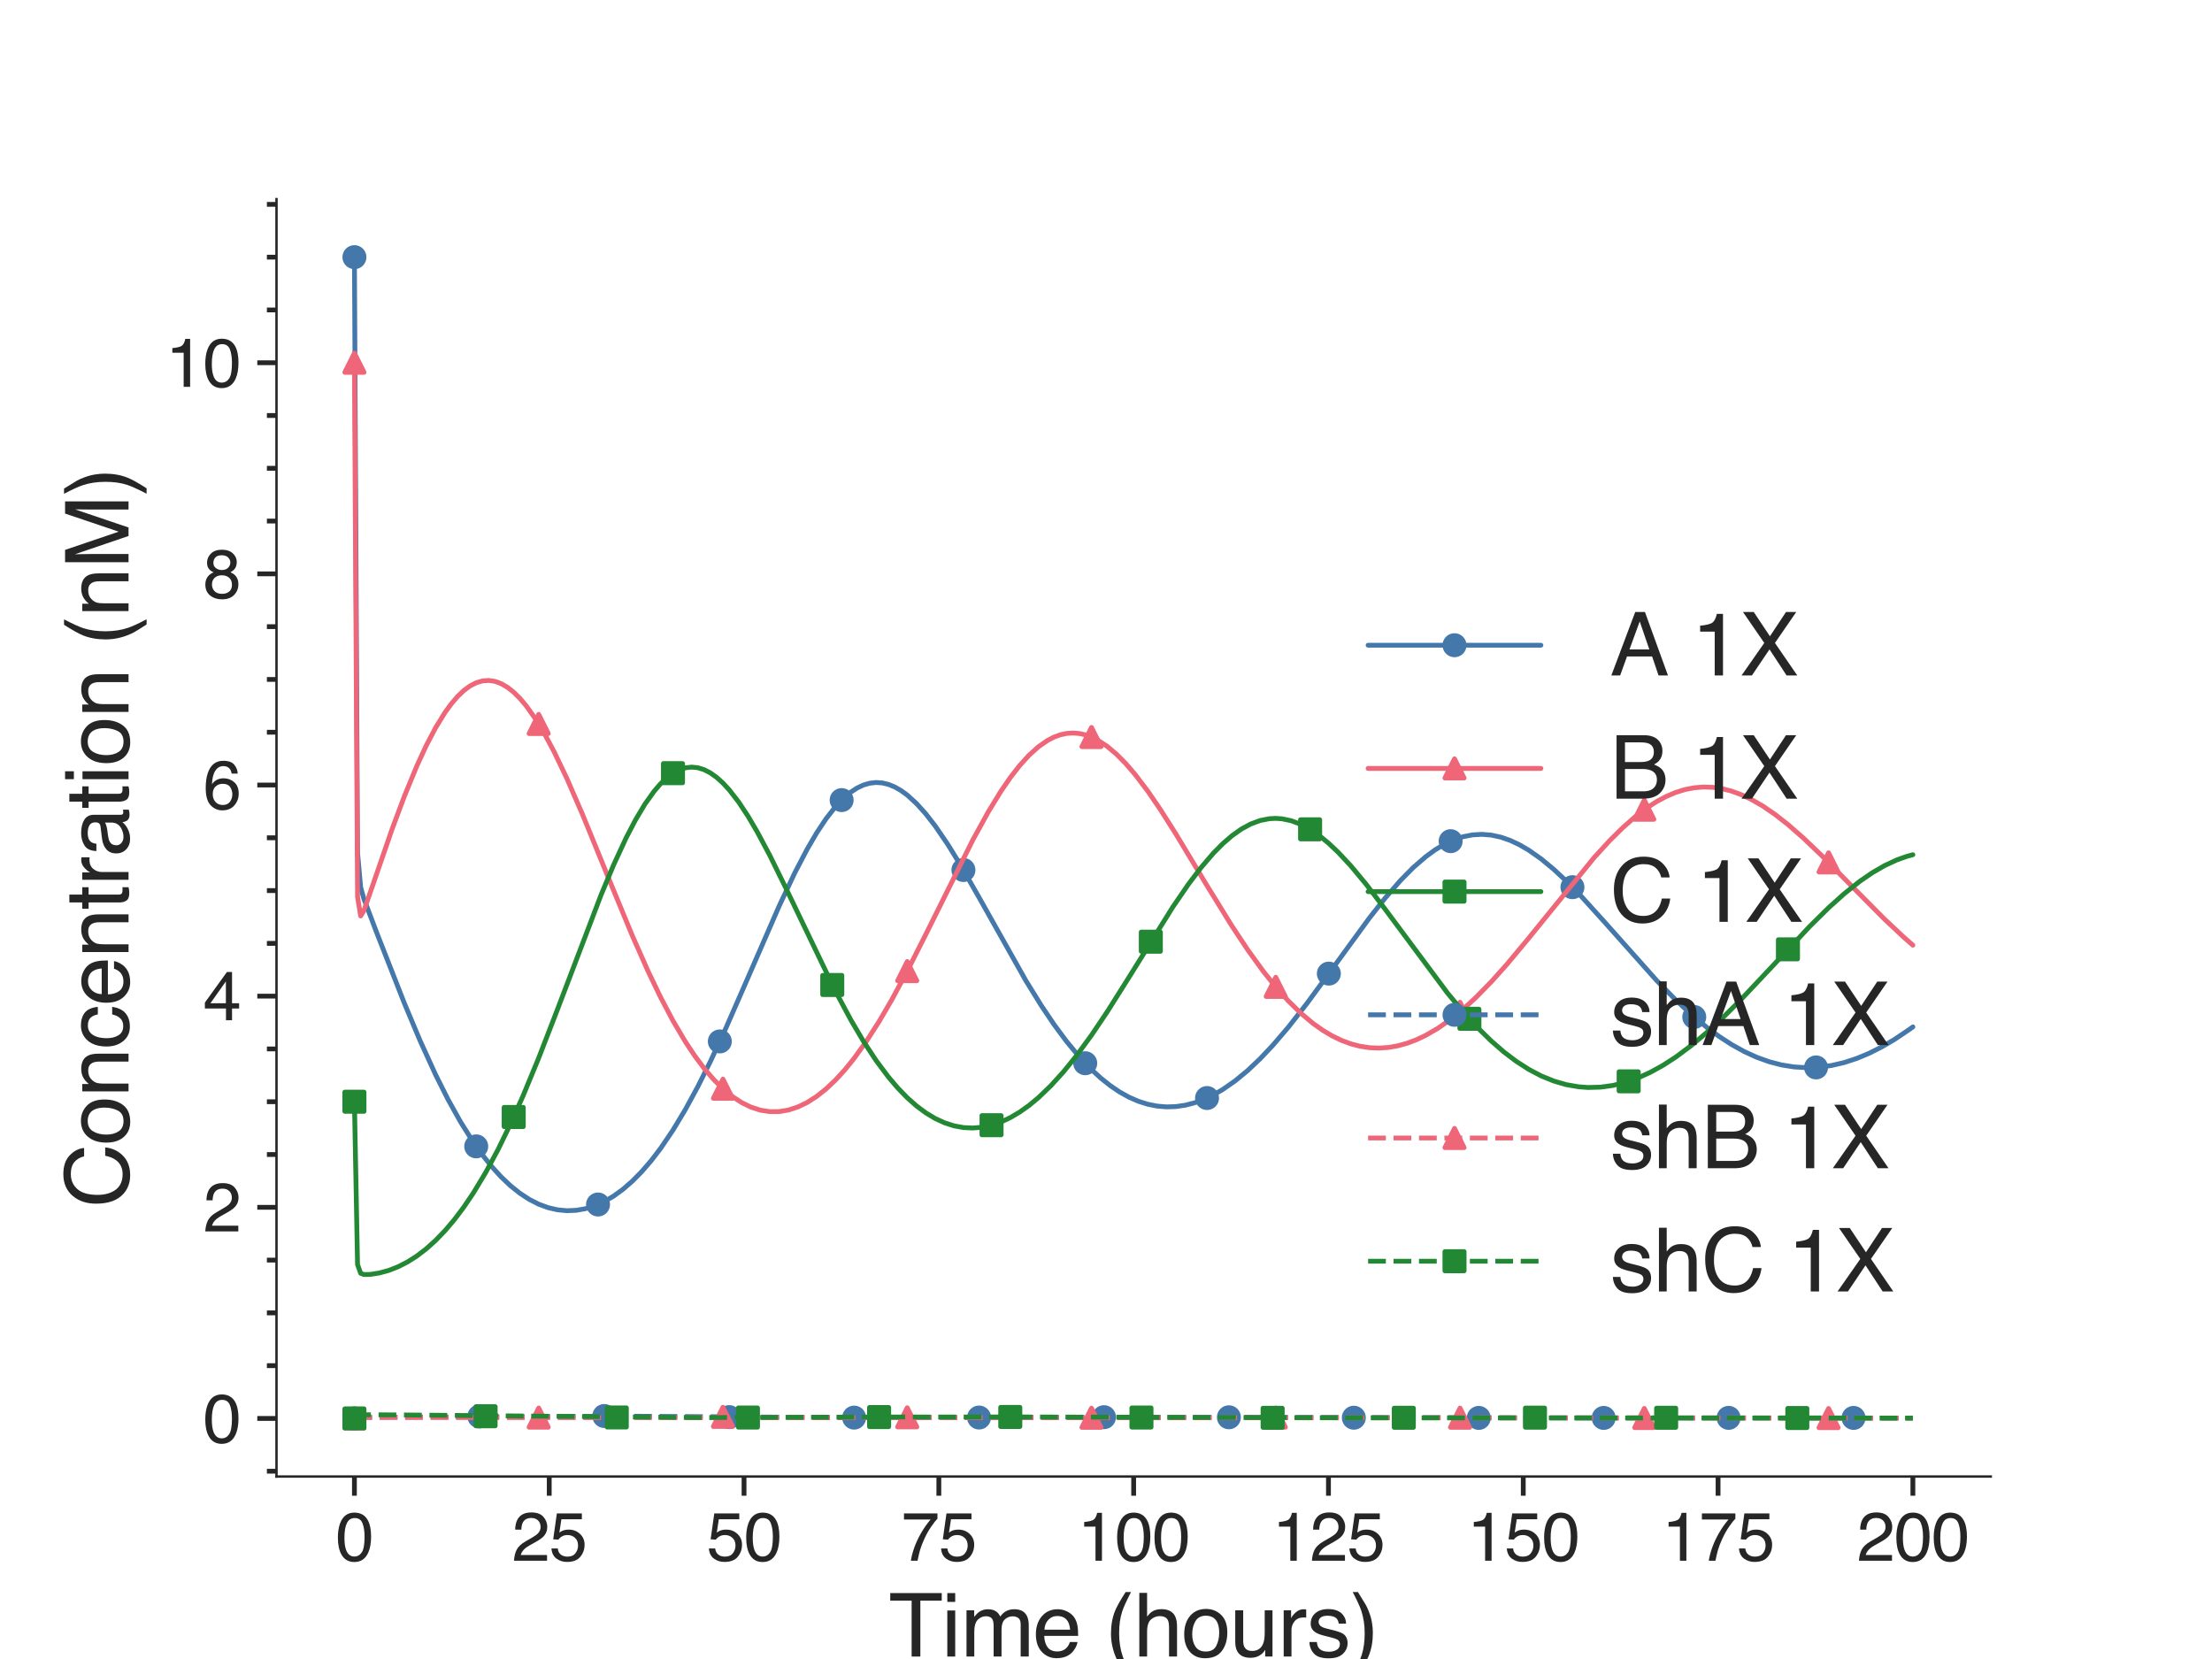 <?xml version="1.0" encoding="utf-8" standalone="no"?>
<!DOCTYPE svg PUBLIC "-//W3C//DTD SVG 1.1//EN"
  "http://www.w3.org/Graphics/SVG/1.1/DTD/svg11.dtd">
<svg xmlns:xlink="http://www.w3.org/1999/xlink" width="460.8pt" height="345.6pt" viewBox="0 0 460.8 345.6" xmlns="http://www.w3.org/2000/svg" version="1.1">
 <defs>
  <style type="text/css">*{stroke-linejoin: round; stroke-linecap: butt}</style>
 </defs>
 <g id="figure_1">
  <g id="patch_1">
   <path d="M 0 345.6 
L 460.8 345.6 
L 460.8 0 
L 0 0 
z
" style="fill: #ffffff"/>
  </g>
  <g id="axes_1">
   <g id="patch_2">
    <path d="M 57.6 307.584 
L 414.72 307.584 
L 414.72 41.472 
L 57.6 41.472 
z
" style="fill: #ffffff"/>
   </g>
   <g id="matplotlib.axis_1">
    <g id="xtick_1">
     <g id="line2d_1">
      <defs>
       <path id="ma086d51a7b" d="M 0 0 
L 0 4 
" style="stroke: #262626"/>
      </defs>
      <g>
       <use xlink:href="#ma086d51a7b" x="73.833" y="307.584" style="fill: #262626; stroke: #262626"/>
      </g>
     </g>
     <g id="text_1">
      <!-- 0 -->
      <g style="fill: #262626" transform="translate(69.94 325.127)scale(0.14 -0.14)">
       <defs>
        <path id="Helvetica-30" d="M 1731 4475 
Q 2600 4475 2988 3759 
Q 3288 3206 3288 2244 
Q 3288 1331 3016 734 
Q 2622 -122 1728 -122 
Q 922 -122 528 578 
Q 200 1163 200 2147 
Q 200 2909 397 3456 
Q 766 4475 1731 4475 
z
M 1725 391 
Q 2163 391 2422 778 
Q 2681 1166 2681 2222 
Q 2681 2984 2493 3476 
Q 2306 3969 1766 3969 
Q 1269 3969 1039 3501 
Q 809 3034 809 2125 
Q 809 1441 956 1025 
Q 1181 391 1725 391 
z
" transform="scale(0.016)"/>
       </defs>
       <use xlink:href="#Helvetica-30"/>
      </g>
     </g>
    </g>
    <g id="xtick_2">
     <g id="line2d_2">
      <g>
       <use xlink:href="#ma086d51a7b" x="114.415" y="307.584" style="fill: #262626; stroke: #262626"/>
      </g>
     </g>
     <g id="text_2">
      <!-- 25 -->
      <g style="fill: #262626" transform="translate(106.629 325.127)scale(0.14 -0.14)">
       <defs>
        <path id="Helvetica-32" d="M 200 0 
Q 231 578 439 1006 
Q 647 1434 1250 1784 
L 1850 2131 
Q 2253 2366 2416 2531 
Q 2672 2791 2672 3125 
Q 2672 3516 2437 3745 
Q 2203 3975 1813 3975 
Q 1234 3975 1013 3538 
Q 894 3303 881 2888 
L 309 2888 
Q 319 3472 525 3841 
Q 891 4491 1816 4491 
Q 2584 4491 2939 4075 
Q 3294 3659 3294 3150 
Q 3294 2613 2916 2231 
Q 2697 2009 2131 1694 
L 1703 1456 
Q 1397 1288 1222 1134 
Q 909 863 828 531 
L 3272 531 
L 3272 0 
L 200 0 
z
" transform="scale(0.016)"/>
        <path id="Helvetica-35" d="M 791 1141 
Q 847 659 1238 475 
Q 1438 381 1700 381 
Q 2200 381 2440 700 
Q 2681 1019 2681 1406 
Q 2681 1875 2395 2131 
Q 2109 2388 1709 2388 
Q 1419 2388 1211 2275 
Q 1003 2163 856 1963 
L 369 1991 
L 709 4400 
L 3034 4400 
L 3034 3856 
L 1131 3856 
L 941 2613 
Q 1097 2731 1238 2791 
Q 1488 2894 1816 2894 
Q 2431 2894 2859 2497 
Q 3288 2100 3288 1491 
Q 3288 856 2895 371 
Q 2503 -113 1644 -113 
Q 1097 -113 676 195 
Q 256 503 206 1141 
L 791 1141 
z
" transform="scale(0.016)"/>
       </defs>
       <use xlink:href="#Helvetica-32"/>
       <use xlink:href="#Helvetica-35" x="55.615"/>
      </g>
     </g>
    </g>
    <g id="xtick_3">
     <g id="line2d_3">
      <g>
       <use xlink:href="#ma086d51a7b" x="154.996" y="307.584" style="fill: #262626; stroke: #262626"/>
      </g>
     </g>
     <g id="text_3">
      <!-- 50 -->
      <g style="fill: #262626" transform="translate(147.211 325.127)scale(0.14 -0.14)">
       <use xlink:href="#Helvetica-35"/>
       <use xlink:href="#Helvetica-30" x="55.615"/>
      </g>
     </g>
    </g>
    <g id="xtick_4">
     <g id="line2d_4">
      <g>
       <use xlink:href="#ma086d51a7b" x="195.578" y="307.584" style="fill: #262626; stroke: #262626"/>
      </g>
     </g>
     <g id="text_4">
      <!-- 75 -->
      <g style="fill: #262626" transform="translate(187.793 325.127)scale(0.14 -0.14)">
       <defs>
        <path id="Helvetica-37" d="M 3347 4400 
L 3347 3909 
Q 3131 3700 2773 3181 
Q 2416 2663 2141 2063 
Q 1869 1478 1728 997 
Q 1638 688 1494 0 
L 872 0 
Q 1084 1281 1809 2550 
Q 2238 3294 2709 3834 
L 234 3834 
L 234 4400 
L 3347 4400 
z
" transform="scale(0.016)"/>
       </defs>
       <use xlink:href="#Helvetica-37"/>
       <use xlink:href="#Helvetica-35" x="55.615"/>
      </g>
     </g>
    </g>
    <g id="xtick_5">
     <g id="line2d_5">
      <g>
       <use xlink:href="#ma086d51a7b" x="236.16" y="307.584" style="fill: #262626; stroke: #262626"/>
      </g>
     </g>
     <g id="text_5">
      <!-- 100 -->
      <g style="fill: #262626" transform="translate(224.482 325.127)scale(0.14 -0.14)">
       <defs>
        <path id="Helvetica-31" d="M 613 3169 
L 613 3600 
Q 1222 3659 1462 3798 
Q 1703 3938 1822 4456 
L 2266 4456 
L 2266 0 
L 1666 0 
L 1666 3169 
L 613 3169 
z
" transform="scale(0.016)"/>
       </defs>
       <use xlink:href="#Helvetica-31"/>
       <use xlink:href="#Helvetica-30" x="55.615"/>
       <use xlink:href="#Helvetica-30" x="111.23"/>
      </g>
     </g>
    </g>
    <g id="xtick_6">
     <g id="line2d_6">
      <g>
       <use xlink:href="#ma086d51a7b" x="276.742" y="307.584" style="fill: #262626; stroke: #262626"/>
      </g>
     </g>
     <g id="text_6">
      <!-- 125 -->
      <g style="fill: #262626" transform="translate(265.064 325.127)scale(0.14 -0.14)">
       <use xlink:href="#Helvetica-31"/>
       <use xlink:href="#Helvetica-32" x="55.615"/>
       <use xlink:href="#Helvetica-35" x="111.23"/>
      </g>
     </g>
    </g>
    <g id="xtick_7">
     <g id="line2d_7">
      <g>
       <use xlink:href="#ma086d51a7b" x="317.324" y="307.584" style="fill: #262626; stroke: #262626"/>
      </g>
     </g>
     <g id="text_7">
      <!-- 150 -->
      <g style="fill: #262626" transform="translate(305.646 325.127)scale(0.14 -0.14)">
       <use xlink:href="#Helvetica-31"/>
       <use xlink:href="#Helvetica-35" x="55.615"/>
       <use xlink:href="#Helvetica-30" x="111.23"/>
      </g>
     </g>
    </g>
    <g id="xtick_8">
     <g id="line2d_8">
      <g>
       <use xlink:href="#ma086d51a7b" x="357.905" y="307.584" style="fill: #262626; stroke: #262626"/>
      </g>
     </g>
     <g id="text_8">
      <!-- 175 -->
      <g style="fill: #262626" transform="translate(346.227 325.127)scale(0.14 -0.14)">
       <use xlink:href="#Helvetica-31"/>
       <use xlink:href="#Helvetica-37" x="55.615"/>
       <use xlink:href="#Helvetica-35" x="111.23"/>
      </g>
     </g>
    </g>
    <g id="xtick_9">
     <g id="line2d_9">
      <g>
       <use xlink:href="#ma086d51a7b" x="398.487" y="307.584" style="fill: #262626; stroke: #262626"/>
      </g>
     </g>
     <g id="text_9">
      <!-- 200 -->
      <g style="fill: #262626" transform="translate(386.809 325.127)scale(0.14 -0.14)">
       <use xlink:href="#Helvetica-32"/>
       <use xlink:href="#Helvetica-30" x="55.615"/>
       <use xlink:href="#Helvetica-30" x="111.23"/>
      </g>
     </g>
    </g>
    <g id="text_10">
     <!-- Time (hours) -->
     <g style="fill: #262626" transform="translate(185.157 345.089)scale(0.18 -0.18)">
      <defs>
       <path id="Helvetica-54" d="M 3828 4591 
L 3828 4044 
L 2281 4044 
L 2281 0 
L 1650 0 
L 1650 4044 
L 103 4044 
L 103 4591 
L 3828 4591 
z
" transform="scale(0.016)"/>
       <path id="Helvetica-69" d="M 413 3331 
L 984 3331 
L 984 0 
L 413 0 
L 413 3331 
z
M 413 4591 
L 984 4591 
L 984 3953 
L 413 3953 
L 413 4591 
z
" transform="scale(0.016)"/>
       <path id="Helvetica-6d" d="M 413 3347 
L 969 3347 
L 969 2872 
Q 1169 3119 1331 3231 
Q 1609 3422 1963 3422 
Q 2363 3422 2606 3225 
Q 2744 3113 2856 2894 
Q 3044 3163 3297 3292 
Q 3550 3422 3866 3422 
Q 4541 3422 4784 2934 
Q 4916 2672 4916 2228 
L 4916 0 
L 4331 0 
L 4331 2325 
Q 4331 2659 4164 2784 
Q 3997 2909 3756 2909 
Q 3425 2909 3186 2687 
Q 2947 2466 2947 1947 
L 2947 0 
L 2375 0 
L 2375 2184 
Q 2375 2525 2294 2681 
Q 2166 2916 1816 2916 
Q 1497 2916 1236 2669 
Q 975 2422 975 1775 
L 975 0 
L 413 0 
L 413 3347 
z
" transform="scale(0.016)"/>
       <path id="Helvetica-65" d="M 1806 3422 
Q 2163 3422 2497 3255 
Q 2831 3088 3006 2822 
Q 3175 2569 3231 2231 
Q 3281 2000 3281 1494 
L 828 1494 
Q 844 984 1069 676 
Q 1294 369 1766 369 
Q 2206 369 2469 659 
Q 2619 828 2681 1050 
L 3234 1050 
Q 3213 866 3089 639 
Q 2966 413 2813 269 
Q 2556 19 2178 -69 
Q 1975 -119 1719 -119 
Q 1094 -119 659 336 
Q 225 791 225 1609 
Q 225 2416 662 2919 
Q 1100 3422 1806 3422 
z
M 2703 1941 
Q 2669 2306 2544 2525 
Q 2313 2931 1772 2931 
Q 1384 2931 1121 2651 
Q 859 2372 844 1941 
L 2703 1941 
z
M 1753 3428 
L 1753 3428 
z
" transform="scale(0.016)"/>
       <path id="Helvetica-20" transform="scale(0.016)"/>
       <path id="Helvetica-28" d="M 1894 4666 
Q 1403 3713 1256 3263 
Q 1034 2578 1034 1681 
Q 1034 775 1288 25 
Q 1444 -438 1903 -1306 
L 1525 -1306 
Q 1069 -594 959 -397 
Q 850 -200 722 138 
Q 547 600 478 1125 
Q 444 1397 444 1644 
Q 444 2569 734 3291 
Q 919 3750 1503 4666 
L 1894 4666 
z
" transform="scale(0.016)"/>
       <path id="Helvetica-68" d="M 413 4606 
L 975 4606 
L 975 2894 
Q 1175 3147 1334 3250 
Q 1606 3428 2013 3428 
Q 2741 3428 3000 2919 
Q 3141 2641 3141 2147 
L 3141 0 
L 2563 0 
L 2563 2109 
Q 2563 2478 2469 2650 
Q 2316 2925 1894 2925 
Q 1544 2925 1259 2684 
Q 975 2444 975 1775 
L 975 0 
L 413 0 
L 413 4606 
z
" transform="scale(0.016)"/>
       <path id="Helvetica-6f" d="M 1741 363 
Q 2300 363 2508 786 
Q 2716 1209 2716 1728 
Q 2716 2197 2566 2491 
Q 2328 2953 1747 2953 
Q 1231 2953 997 2559 
Q 763 2166 763 1609 
Q 763 1075 997 719 
Q 1231 363 1741 363 
z
M 1763 3444 
Q 2409 3444 2856 3012 
Q 3303 2581 3303 1744 
Q 3303 934 2909 406 
Q 2516 -122 1688 -122 
Q 997 -122 590 345 
Q 184 813 184 1600 
Q 184 2444 612 2944 
Q 1041 3444 1763 3444 
z
M 1744 3428 
L 1744 3428 
z
" transform="scale(0.016)"/>
       <path id="Helvetica-75" d="M 975 3347 
L 975 1125 
Q 975 869 1056 706 
Q 1206 406 1616 406 
Q 2203 406 2416 931 
Q 2531 1213 2531 1703 
L 2531 3347 
L 3094 3347 
L 3094 0 
L 2563 0 
L 2569 494 
Q 2459 303 2297 172 
Q 1975 -91 1516 -91 
Q 800 -91 541 388 
Q 400 644 400 1072 
L 400 3347 
L 975 3347 
z
M 1747 3428 
L 1747 3428 
z
" transform="scale(0.016)"/>
       <path id="Helvetica-72" d="M 428 3347 
L 963 3347 
L 963 2769 
Q 1028 2938 1284 3180 
Q 1541 3422 1875 3422 
Q 1891 3422 1928 3419 
Q 1966 3416 2056 3406 
L 2056 2813 
Q 2006 2822 1964 2825 
Q 1922 2828 1872 2828 
Q 1447 2828 1219 2554 
Q 991 2281 991 1925 
L 991 0 
L 428 0 
L 428 3347 
z
" transform="scale(0.016)"/>
       <path id="Helvetica-73" d="M 747 1050 
Q 772 769 888 619 
Q 1100 347 1625 347 
Q 1938 347 2175 483 
Q 2413 619 2413 903 
Q 2413 1119 2222 1231 
Q 2100 1300 1741 1391 
L 1294 1503 
Q 866 1609 663 1741 
Q 300 1969 300 2372 
Q 300 2847 642 3140 
Q 984 3434 1563 3434 
Q 2319 3434 2653 2991 
Q 2863 2709 2856 2384 
L 2325 2384 
Q 2309 2575 2191 2731 
Q 1997 2953 1519 2953 
Q 1200 2953 1036 2831 
Q 872 2709 872 2509 
Q 872 2291 1088 2159 
Q 1213 2081 1456 2022 
L 1828 1931 
Q 2434 1784 2641 1647 
Q 2969 1431 2969 969 
Q 2969 522 2630 197 
Q 2291 -128 1597 -128 
Q 850 -128 539 211 
Q 228 550 206 1050 
L 747 1050 
z
M 1578 3428 
L 1578 3428 
z
" transform="scale(0.016)"/>
       <path id="Helvetica-29" d="M 222 -1306 
Q 719 -338 863 106 
Q 1081 778 1081 1681 
Q 1081 2584 828 3334 
Q 672 3797 213 4666 
L 591 4666 
Q 1072 3897 1173 3717 
Q 1275 3538 1394 3222 
Q 1544 2831 1608 2450 
Q 1672 2069 1672 1716 
Q 1672 791 1378 66 
Q 1194 -400 613 -1306 
L 222 -1306 
z
" transform="scale(0.016)"/>
      </defs>
      <use xlink:href="#Helvetica-54"/>
      <use xlink:href="#Helvetica-69" x="61.084"/>
      <use xlink:href="#Helvetica-6d" x="83.301"/>
      <use xlink:href="#Helvetica-65" x="166.602"/>
      <use xlink:href="#Helvetica-20" x="222.217"/>
      <use xlink:href="#Helvetica-28" x="250"/>
      <use xlink:href="#Helvetica-68" x="283.301"/>
      <use xlink:href="#Helvetica-6f" x="338.916"/>
      <use xlink:href="#Helvetica-75" x="394.531"/>
      <use xlink:href="#Helvetica-72" x="450.146"/>
      <use xlink:href="#Helvetica-73" x="483.447"/>
      <use xlink:href="#Helvetica-29" x="533.447"/>
     </g>
    </g>
   </g>
   <g id="matplotlib.axis_2">
    <g id="ytick_1">
     <g id="line2d_10">
      <defs>
       <path id="m1115c216c2" d="M 0 0 
L -4 0 
" style="stroke: #262626"/>
      </defs>
      <g>
       <use xlink:href="#m1115c216c2" x="57.6" y="295.488" style="fill: #262626; stroke: #262626"/>
      </g>
     </g>
     <g id="text_11">
      <!-- 0 -->
      <g style="fill: #262626" transform="translate(42.315 300.509)scale(0.14 -0.14)">
       <use xlink:href="#Helvetica-30"/>
      </g>
     </g>
    </g>
    <g id="ytick_2">
     <g id="line2d_11">
      <g>
       <use xlink:href="#m1115c216c2" x="57.6" y="251.503" style="fill: #262626; stroke: #262626"/>
      </g>
     </g>
     <g id="text_12">
      <!-- 2 -->
      <g style="fill: #262626" transform="translate(42.315 256.524)scale(0.14 -0.14)">
       <use xlink:href="#Helvetica-32"/>
      </g>
     </g>
    </g>
    <g id="ytick_3">
     <g id="line2d_12">
      <g>
       <use xlink:href="#m1115c216c2" x="57.6" y="207.517" style="fill: #262626; stroke: #262626"/>
      </g>
     </g>
     <g id="text_13">
      <!-- 4 -->
      <g style="fill: #262626" transform="translate(42.315 212.538)scale(0.14 -0.14)">
       <defs>
        <path id="Helvetica-34" d="M 2116 1584 
L 2116 3613 
L 681 1584 
L 2116 1584 
z
M 2125 0 
L 2125 1094 
L 163 1094 
L 163 1644 
L 2213 4488 
L 2688 4488 
L 2688 1584 
L 3347 1584 
L 3347 1094 
L 2688 1094 
L 2688 0 
L 2125 0 
z
" transform="scale(0.016)"/>
       </defs>
       <use xlink:href="#Helvetica-34"/>
      </g>
     </g>
    </g>
    <g id="ytick_4">
     <g id="line2d_13">
      <g>
       <use xlink:href="#m1115c216c2" x="57.6" y="163.532" style="fill: #262626; stroke: #262626"/>
      </g>
     </g>
     <g id="text_14">
      <!-- 6 -->
      <g style="fill: #262626" transform="translate(42.315 168.553)scale(0.14 -0.14)">
       <defs>
        <path id="Helvetica-36" d="M 1872 4494 
Q 2622 4494 2917 4105 
Q 3213 3716 3213 3303 
L 2656 3303 
Q 2606 3569 2497 3719 
Q 2294 4000 1881 4000 
Q 1409 4000 1131 3564 
Q 853 3128 822 2316 
Q 1016 2600 1309 2741 
Q 1578 2866 1909 2866 
Q 2472 2866 2890 2506 
Q 3309 2147 3309 1434 
Q 3309 825 2912 354 
Q 2516 -116 1781 -116 
Q 1153 -116 697 361 
Q 241 838 241 1966 
Q 241 2800 444 3381 
Q 834 4494 1872 4494 
z
M 1831 384 
Q 2275 384 2495 682 
Q 2716 981 2716 1388 
Q 2716 1731 2519 2042 
Q 2322 2353 1803 2353 
Q 1441 2353 1167 2112 
Q 894 1872 894 1388 
Q 894 963 1142 673 
Q 1391 384 1831 384 
z
" transform="scale(0.016)"/>
       </defs>
       <use xlink:href="#Helvetica-36"/>
      </g>
     </g>
    </g>
    <g id="ytick_5">
     <g id="line2d_14">
      <g>
       <use xlink:href="#m1115c216c2" x="57.6" y="119.546" style="fill: #262626; stroke: #262626"/>
      </g>
     </g>
     <g id="text_15">
      <!-- 8 -->
      <g style="fill: #262626" transform="translate(42.315 124.568)scale(0.14 -0.14)">
       <defs>
        <path id="Helvetica-38" d="M 1741 2600 
Q 2113 2600 2322 2808 
Q 2531 3016 2531 3303 
Q 2531 3553 2331 3762 
Q 2131 3972 1722 3972 
Q 1316 3972 1134 3762 
Q 953 3553 953 3272 
Q 953 2956 1187 2778 
Q 1422 2600 1741 2600 
z
M 1775 384 
Q 2166 384 2423 595 
Q 2681 806 2681 1225 
Q 2681 1659 2415 1884 
Q 2150 2109 1734 2109 
Q 1331 2109 1076 1879 
Q 822 1650 822 1244 
Q 822 894 1055 639 
Q 1288 384 1775 384 
z
M 975 2384 
Q 741 2484 609 2619 
Q 363 2869 363 3269 
Q 363 3769 725 4128 
Q 1088 4488 1753 4488 
Q 2397 4488 2762 4148 
Q 3128 3809 3128 3356 
Q 3128 2938 2916 2678 
Q 2797 2531 2547 2391 
Q 2825 2263 2984 2097 
Q 3281 1784 3281 1284 
Q 3281 694 2884 283 
Q 2488 -128 1763 -128 
Q 1109 -128 657 226 
Q 206 581 206 1256 
Q 206 1653 400 1942 
Q 594 2231 975 2384 
z
" transform="scale(0.016)"/>
       </defs>
       <use xlink:href="#Helvetica-38"/>
      </g>
     </g>
    </g>
    <g id="ytick_6">
     <g id="line2d_15">
      <g>
       <use xlink:href="#m1115c216c2" x="57.6" y="75.561" style="fill: #262626; stroke: #262626"/>
      </g>
     </g>
     <g id="text_16">
      <!-- 10 -->
      <g style="fill: #262626" transform="translate(34.529 80.582)scale(0.14 -0.14)">
       <use xlink:href="#Helvetica-31"/>
       <use xlink:href="#Helvetica-30" x="55.615"/>
      </g>
     </g>
    </g>
    <g id="ytick_7">
     <g id="line2d_16">
      <defs>
       <path id="m5243805181" d="M 0 0 
L -2 0 
" style="stroke: #262626"/>
      </defs>
      <g>
       <use xlink:href="#m5243805181" x="57.6" y="306.484" style="fill: #262626; stroke: #262626"/>
      </g>
     </g>
    </g>
    <g id="ytick_8">
     <g id="line2d_17">
      <g>
       <use xlink:href="#m5243805181" x="57.6" y="284.492" style="fill: #262626; stroke: #262626"/>
      </g>
     </g>
    </g>
    <g id="ytick_9">
     <g id="line2d_18">
      <g>
       <use xlink:href="#m5243805181" x="57.6" y="273.495" style="fill: #262626; stroke: #262626"/>
      </g>
     </g>
    </g>
    <g id="ytick_10">
     <g id="line2d_19">
      <g>
       <use xlink:href="#m5243805181" x="57.6" y="262.499" style="fill: #262626; stroke: #262626"/>
      </g>
     </g>
    </g>
    <g id="ytick_11">
     <g id="line2d_20">
      <g>
       <use xlink:href="#m5243805181" x="57.6" y="240.506" style="fill: #262626; stroke: #262626"/>
      </g>
     </g>
    </g>
    <g id="ytick_12">
     <g id="line2d_21">
      <g>
       <use xlink:href="#m5243805181" x="57.6" y="229.51" style="fill: #262626; stroke: #262626"/>
      </g>
     </g>
    </g>
    <g id="ytick_13">
     <g id="line2d_22">
      <g>
       <use xlink:href="#m5243805181" x="57.6" y="218.513" style="fill: #262626; stroke: #262626"/>
      </g>
     </g>
    </g>
    <g id="ytick_14">
     <g id="line2d_23">
      <g>
       <use xlink:href="#m5243805181" x="57.6" y="196.521" style="fill: #262626; stroke: #262626"/>
      </g>
     </g>
    </g>
    <g id="ytick_15">
     <g id="line2d_24">
      <g>
       <use xlink:href="#m5243805181" x="57.6" y="185.524" style="fill: #262626; stroke: #262626"/>
      </g>
     </g>
    </g>
    <g id="ytick_16">
     <g id="line2d_25">
      <g>
       <use xlink:href="#m5243805181" x="57.6" y="174.528" style="fill: #262626; stroke: #262626"/>
      </g>
     </g>
    </g>
    <g id="ytick_17">
     <g id="line2d_26">
      <g>
       <use xlink:href="#m5243805181" x="57.6" y="152.535" style="fill: #262626; stroke: #262626"/>
      </g>
     </g>
    </g>
    <g id="ytick_18">
     <g id="line2d_27">
      <g>
       <use xlink:href="#m5243805181" x="57.6" y="141.539" style="fill: #262626; stroke: #262626"/>
      </g>
     </g>
    </g>
    <g id="ytick_19">
     <g id="line2d_28">
      <g>
       <use xlink:href="#m5243805181" x="57.6" y="130.543" style="fill: #262626; stroke: #262626"/>
      </g>
     </g>
    </g>
    <g id="ytick_20">
     <g id="line2d_29">
      <g>
       <use xlink:href="#m5243805181" x="57.6" y="108.55" style="fill: #262626; stroke: #262626"/>
      </g>
     </g>
    </g>
    <g id="ytick_21">
     <g id="line2d_30">
      <g>
       <use xlink:href="#m5243805181" x="57.6" y="97.553" style="fill: #262626; stroke: #262626"/>
      </g>
     </g>
    </g>
    <g id="ytick_22">
     <g id="line2d_31">
      <g>
       <use xlink:href="#m5243805181" x="57.6" y="86.557" style="fill: #262626; stroke: #262626"/>
      </g>
     </g>
    </g>
    <g id="ytick_23">
     <g id="line2d_32">
      <g>
       <use xlink:href="#m5243805181" x="57.6" y="64.564" style="fill: #262626; stroke: #262626"/>
      </g>
     </g>
    </g>
    <g id="ytick_24">
     <g id="line2d_33">
      <g>
       <use xlink:href="#m5243805181" x="57.6" y="53.568" style="fill: #262626; stroke: #262626"/>
      </g>
     </g>
    </g>
    <g id="ytick_25">
     <g id="line2d_34">
      <g>
       <use xlink:href="#m5243805181" x="57.6" y="42.572" style="fill: #262626; stroke: #262626"/>
      </g>
     </g>
    </g>
    <g id="text_17">
     <!-- Concentration (nM) -->
     <g style="fill: #262626" transform="translate(26.777 251.554)rotate(-90)scale(0.18 -0.18)">
      <defs>
       <path id="Helvetica-43" d="M 2422 4716 
Q 3294 4716 3775 4256 
Q 4256 3797 4309 3213 
L 3703 3213 
Q 3600 3656 3292 3915 
Q 2984 4175 2428 4175 
Q 1750 4175 1333 3698 
Q 916 3222 916 2238 
Q 916 1431 1292 929 
Q 1669 428 2416 428 
Q 3103 428 3463 956 
Q 3653 1234 3747 1688 
L 4353 1688 
Q 4272 963 3816 472 
Q 3269 -119 2341 -119 
Q 1541 -119 997 366 
Q 281 1006 281 2344 
Q 281 3359 819 4009 
Q 1400 4716 2422 4716 
z
M 2297 4716 
L 2297 4716 
z
" transform="scale(0.016)"/>
       <path id="Helvetica-6e" d="M 413 3347 
L 947 3347 
L 947 2872 
Q 1184 3166 1450 3294 
Q 1716 3422 2041 3422 
Q 2753 3422 3003 2925 
Q 3141 2653 3141 2147 
L 3141 0 
L 2569 0 
L 2569 2109 
Q 2569 2416 2478 2603 
Q 2328 2916 1934 2916 
Q 1734 2916 1606 2875 
Q 1375 2806 1200 2600 
Q 1059 2434 1017 2257 
Q 975 2081 975 1753 
L 975 0 
L 413 0 
L 413 3347 
z
M 1734 3428 
L 1734 3428 
z
" transform="scale(0.016)"/>
       <path id="Helvetica-63" d="M 1703 3444 
Q 2269 3444 2623 3169 
Q 2978 2894 3050 2222 
L 2503 2222 
Q 2453 2531 2275 2736 
Q 2097 2941 1703 2941 
Q 1166 2941 934 2416 
Q 784 2075 784 1575 
Q 784 1072 996 728 
Q 1209 384 1666 384 
Q 2016 384 2220 598 
Q 2425 813 2503 1184 
L 3050 1184 
Q 2956 519 2581 211 
Q 2206 -97 1622 -97 
Q 966 -97 575 383 
Q 184 863 184 1581 
Q 184 2463 612 2953 
Q 1041 3444 1703 3444 
z
M 1616 3428 
L 1616 3428 
z
" transform="scale(0.016)"/>
       <path id="Helvetica-74" d="M 525 4281 
L 1094 4281 
L 1094 3347 
L 1628 3347 
L 1628 2888 
L 1094 2888 
L 1094 703 
Q 1094 528 1213 469 
Q 1278 434 1431 434 
Q 1472 434 1519 436 
Q 1566 438 1628 444 
L 1628 0 
Q 1531 -28 1426 -40 
Q 1322 -53 1200 -53 
Q 806 -53 665 148 
Q 525 350 525 672 
L 525 2888 
L 72 2888 
L 72 3347 
L 525 3347 
L 525 4281 
z
" transform="scale(0.016)"/>
       <path id="Helvetica-61" d="M 844 891 
Q 844 647 1022 506 
Q 1200 366 1444 366 
Q 1741 366 2019 503 
Q 2488 731 2488 1250 
L 2488 1703 
Q 2384 1638 2221 1594 
Q 2059 1550 1903 1531 
L 1563 1488 
Q 1256 1447 1103 1359 
Q 844 1213 844 891 
z
M 2206 2028 
Q 2400 2053 2466 2191 
Q 2503 2266 2503 2406 
Q 2503 2694 2298 2823 
Q 2094 2953 1713 2953 
Q 1272 2953 1088 2716 
Q 984 2584 953 2325 
L 428 2325 
Q 444 2944 830 3186 
Q 1216 3428 1725 3428 
Q 2316 3428 2684 3203 
Q 3050 2978 3050 2503 
L 3050 575 
Q 3050 488 3086 434 
Q 3122 381 3238 381 
Q 3275 381 3322 386 
Q 3369 391 3422 400 
L 3422 -16 
Q 3291 -53 3222 -62 
Q 3153 -72 3034 -72 
Q 2744 -72 2613 134 
Q 2544 244 2516 444 
Q 2344 219 2022 53 
Q 1700 -113 1313 -113 
Q 847 -113 551 170 
Q 256 453 256 878 
Q 256 1344 547 1600 
Q 838 1856 1309 1916 
L 2206 2028 
z
M 1741 3428 
L 1741 3428 
z
" transform="scale(0.016)"/>
       <path id="Helvetica-4d" d="M 472 4591 
L 1363 4591 
L 2681 709 
L 3991 4591 
L 4872 4591 
L 4872 0 
L 4281 0 
L 4281 2709 
Q 4281 2850 4287 3175 
Q 4294 3500 4294 3872 
L 2984 0 
L 2369 0 
L 1050 3872 
L 1050 3731 
Q 1050 3563 1058 3217 
Q 1066 2872 1066 2709 
L 1066 0 
L 472 0 
L 472 4591 
z
" transform="scale(0.016)"/>
      </defs>
      <use xlink:href="#Helvetica-43"/>
      <use xlink:href="#Helvetica-6f" x="72.217"/>
      <use xlink:href="#Helvetica-6e" x="127.832"/>
      <use xlink:href="#Helvetica-63" x="183.447"/>
      <use xlink:href="#Helvetica-65" x="233.447"/>
      <use xlink:href="#Helvetica-6e" x="289.062"/>
      <use xlink:href="#Helvetica-74" x="344.678"/>
      <use xlink:href="#Helvetica-72" x="372.461"/>
      <use xlink:href="#Helvetica-61" x="405.762"/>
      <use xlink:href="#Helvetica-74" x="461.377"/>
      <use xlink:href="#Helvetica-69" x="489.16"/>
      <use xlink:href="#Helvetica-6f" x="511.377"/>
      <use xlink:href="#Helvetica-6e" x="566.992"/>
      <use xlink:href="#Helvetica-20" x="622.607"/>
      <use xlink:href="#Helvetica-28" x="650.391"/>
      <use xlink:href="#Helvetica-6e" x="683.691"/>
      <use xlink:href="#Helvetica-4d" x="739.307"/>
      <use xlink:href="#Helvetica-29" x="822.607"/>
     </g>
    </g>
   </g>
   <g id="line2d_35">
    <path d="M 73.833 53.568 
L 74.483 177.618 
L 75.134 184.866 
L 75.785 187.181 
L 78.387 194.07 
L 84.242 209.006 
L 87.496 216.76 
L 90.749 223.892 
L 93.351 229.068 
L 95.953 233.732 
L 98.556 237.862 
L 100.508 240.605 
L 102.46 243.045 
L 104.411 245.185 
L 106.363 247.03 
L 108.315 248.586 
L 110.267 249.858 
L 112.219 250.852 
L 114.171 251.573 
L 116.122 252.024 
L 118.074 252.21 
L 120.026 252.132 
L 121.978 251.79 
L 123.93 251.182 
L 125.882 250.307 
L 127.833 249.162 
L 129.785 247.743 
L 131.737 246.046 
L 133.689 244.067 
L 135.641 241.804 
L 137.593 239.257 
L 140.195 235.42 
L 142.797 231.093 
L 145.4 226.303 
L 148.002 221.093 
L 151.255 214.087 
L 155.81 203.672 
L 162.316 188.73 
L 165.569 181.834 
L 168.171 176.851 
L 170.123 173.513 
L 172.075 170.574 
L 174.027 168.076 
L 175.979 166.054 
L 177.28 164.984 
L 178.581 164.141 
L 179.882 163.531 
L 181.183 163.154 
L 182.485 163.009 
L 183.786 163.095 
L 185.087 163.407 
L 186.388 163.939 
L 187.69 164.683 
L 188.991 165.63 
L 190.943 167.409 
L 192.894 169.581 
L 194.846 172.1 
L 197.449 175.913 
L 200.051 180.134 
L 203.955 186.958 
L 213.714 204.3 
L 216.967 209.551 
L 219.569 213.414 
L 222.172 216.93 
L 224.774 220.069 
L 227.377 222.81 
L 229.329 224.598 
L 231.28 226.153 
L 233.232 227.473 
L 235.184 228.558 
L 237.136 229.41 
L 239.088 230.029 
L 241.04 230.419 
L 242.991 230.582 
L 244.943 230.52 
L 246.895 230.237 
L 248.847 229.737 
L 250.799 229.023 
L 252.751 228.099 
L 254.702 226.972 
L 257.305 225.161 
L 259.907 223.014 
L 262.51 220.552 
L 265.112 217.801 
L 268.365 214.004 
L 272.269 209.02 
L 277.474 201.917 
L 285.281 191.22 
L 288.534 187.103 
L 291.787 183.371 
L 294.39 180.739 
L 296.992 178.478 
L 298.944 177.052 
L 300.896 175.873 
L 302.848 174.953 
L 304.799 174.3 
L 306.751 173.918 
L 308.703 173.807 
L 310.655 173.964 
L 312.607 174.383 
L 314.559 175.055 
L 316.51 175.967 
L 318.462 177.104 
L 321.065 178.938 
L 323.667 181.093 
L 326.27 183.519 
L 329.523 186.849 
L 334.077 191.876 
L 345.137 204.283 
L 349.041 208.264 
L 352.294 211.291 
L 355.547 214.005 
L 358.149 215.928 
L 360.752 217.615 
L 363.354 219.057 
L 365.957 220.247 
L 368.559 221.179 
L 371.162 221.852 
L 373.764 222.265 
L 376.367 222.418 
L 378.969 222.314 
L 381.571 221.957 
L 384.174 221.35 
L 386.776 220.501 
L 389.379 219.417 
L 391.981 218.107 
L 394.584 216.583 
L 397.837 214.396 
L 398.487 213.924 
L 398.487 213.924 
" clip-path="url(#p418b34ac2a)" style="fill: none; stroke: #4477aa; stroke-linecap: round"/>
    <defs>
     <path id="mf256ee42e5" d="M 0 2 
C 0.53 2 1.039 1.789 1.414 1.414 
C 1.789 1.039 2 0.53 2 0 
C 2 -0.53 1.789 -1.039 1.414 -1.414 
C 1.039 -1.789 0.53 -2 0 -2 
C -0.53 -2 -1.039 -1.789 -1.414 -1.414 
C -1.789 -1.039 -2 -0.53 -2 0 
C -2 0.53 -1.789 1.039 -1.414 1.414 
C -1.039 1.789 -0.53 2 0 2 
z
" style="stroke: #4477aa"/>
    </defs>
    <g clip-path="url(#p418b34ac2a)">
     <use xlink:href="#mf256ee42e5" x="73.833" y="53.568" style="fill: #4477aa; stroke: #4477aa"/>
     <use xlink:href="#mf256ee42e5" x="99.207" y="238.81" style="fill: #4477aa; stroke: #4477aa"/>
     <use xlink:href="#mf256ee42e5" x="124.58" y="250.92" style="fill: #4477aa; stroke: #4477aa"/>
     <use xlink:href="#mf256ee42e5" x="149.954" y="216.946" style="fill: #4477aa; stroke: #4477aa"/>
     <use xlink:href="#mf256ee42e5" x="175.328" y="166.673" style="fill: #4477aa; stroke: #4477aa"/>
     <use xlink:href="#mf256ee42e5" x="200.702" y="181.238" style="fill: #4477aa; stroke: #4477aa"/>
     <use xlink:href="#mf256ee42e5" x="226.076" y="221.49" style="fill: #4477aa; stroke: #4477aa"/>
     <use xlink:href="#mf256ee42e5" x="251.449" y="228.738" style="fill: #4477aa; stroke: #4477aa"/>
     <use xlink:href="#mf256ee42e5" x="276.823" y="202.82" style="fill: #4477aa; stroke: #4477aa"/>
     <use xlink:href="#mf256ee42e5" x="302.197" y="175.231" style="fill: #4477aa; stroke: #4477aa"/>
     <use xlink:href="#mf256ee42e5" x="327.571" y="184.817" style="fill: #4477aa; stroke: #4477aa"/>
     <use xlink:href="#mf256ee42e5" x="352.945" y="211.86" style="fill: #4477aa; stroke: #4477aa"/>
     <use xlink:href="#mf256ee42e5" x="378.318" y="222.364" style="fill: #4477aa; stroke: #4477aa"/>
    </g>
   </g>
   <g id="line2d_36">
    <path d="M 73.833 75.561 
L 74.483 186.857 
L 75.134 190.816 
L 75.785 189.754 
L 77.736 184.155 
L 81.64 172.831 
L 84.242 165.859 
L 86.845 159.54 
L 88.797 155.317 
L 90.749 151.595 
L 92.7 148.422 
L 94.002 146.63 
L 95.303 145.108 
L 96.604 143.864 
L 97.905 142.903 
L 99.207 142.229 
L 100.508 141.845 
L 101.809 141.75 
L 103.11 141.943 
L 104.411 142.42 
L 105.713 143.176 
L 107.014 144.203 
L 108.315 145.492 
L 109.616 147.032 
L 111.568 149.785 
L 113.52 153.023 
L 115.472 156.689 
L 118.074 162.136 
L 121.327 169.611 
L 126.532 182.349 
L 131.737 194.951 
L 134.99 202.291 
L 137.593 207.707 
L 140.195 212.642 
L 142.797 217.044 
L 144.749 219.977 
L 146.701 222.584 
L 148.653 224.86 
L 150.605 226.803 
L 152.557 228.413 
L 154.508 229.693 
L 156.46 230.644 
L 158.412 231.271 
L 160.364 231.576 
L 162.316 231.563 
L 164.268 231.236 
L 166.219 230.597 
L 168.171 229.651 
L 170.123 228.401 
L 172.075 226.852 
L 174.027 225.009 
L 175.979 222.879 
L 177.93 220.472 
L 180.533 216.849 
L 183.135 212.788 
L 185.738 208.334 
L 188.991 202.305 
L 192.894 194.583 
L 202.654 174.979 
L 205.907 169.079 
L 208.509 164.833 
L 210.461 161.988 
L 212.413 159.476 
L 214.365 157.327 
L 216.316 155.568 
L 218.268 154.217 
L 219.569 153.551 
L 220.871 153.074 
L 222.172 152.79 
L 223.473 152.696 
L 224.774 152.792 
L 226.076 153.074 
L 227.377 153.54 
L 228.678 154.183 
L 230.63 155.467 
L 232.582 157.111 
L 234.533 159.086 
L 236.485 161.358 
L 239.088 164.786 
L 241.69 168.584 
L 244.943 173.707 
L 251.449 184.503 
L 256.654 192.935 
L 259.907 197.838 
L 263.16 202.334 
L 265.763 205.585 
L 268.365 208.497 
L 270.968 211.049 
L 273.57 213.227 
L 275.522 214.608 
L 277.474 215.772 
L 279.426 216.718 
L 281.377 217.445 
L 283.329 217.956 
L 285.281 218.251 
L 287.233 218.334 
L 289.185 218.207 
L 291.137 217.874 
L 293.088 217.341 
L 295.04 216.61 
L 296.992 215.689 
L 299.595 214.174 
L 302.197 212.347 
L 304.799 210.23 
L 307.402 207.844 
L 310.655 204.529 
L 313.908 200.9 
L 318.462 195.432 
L 332.125 178.607 
L 335.378 175.06 
L 337.981 172.487 
L 340.583 170.194 
L 343.185 168.22 
L 345.137 166.967 
L 347.089 165.921 
L 349.041 165.092 
L 350.993 164.485 
L 352.945 164.103 
L 354.896 163.948 
L 356.848 164.019 
L 358.8 164.31 
L 360.752 164.817 
L 362.704 165.53 
L 364.656 166.439 
L 367.258 167.935 
L 369.86 169.724 
L 372.463 171.766 
L 375.716 174.615 
L 379.62 178.353 
L 386.126 184.974 
L 392.632 191.526 
L 396.535 195.189 
L 398.487 196.905 
L 398.487 196.905 
" clip-path="url(#p418b34ac2a)" style="fill: none; stroke: #ee6677; stroke-linecap: round"/>
    <defs>
     <path id="m01cb13c754" d="M 0 -2 
L -2 2 
L 2 2 
z
" style="stroke: #ee6677; stroke-linejoin: miter"/>
    </defs>
    <g clip-path="url(#p418b34ac2a)">
     <use xlink:href="#m01cb13c754" x="73.833" y="75.561" style="fill: #ee6677; stroke: #ee6677; stroke-linejoin: miter"/>
     <use xlink:href="#m01cb13c754" x="112.219" y="150.813" style="fill: #ee6677; stroke: #ee6677; stroke-linejoin: miter"/>
     <use xlink:href="#m01cb13c754" x="150.605" y="226.803" style="fill: #ee6677; stroke: #ee6677; stroke-linejoin: miter"/>
     <use xlink:href="#m01cb13c754" x="188.991" y="202.305" style="fill: #ee6677; stroke: #ee6677; stroke-linejoin: miter"/>
     <use xlink:href="#m01cb13c754" x="227.377" y="153.54" style="fill: #ee6677; stroke: #ee6677; stroke-linejoin: miter"/>
     <use xlink:href="#m01cb13c754" x="265.763" y="205.585" style="fill: #ee6677; stroke: #ee6677; stroke-linejoin: miter"/>
     <use xlink:href="#m01cb13c754" x="304.149" y="210.785" style="fill: #ee6677; stroke: #ee6677; stroke-linejoin: miter"/>
     <use xlink:href="#m01cb13c754" x="342.535" y="168.682" style="fill: #ee6677; stroke: #ee6677; stroke-linejoin: miter"/>
     <use xlink:href="#m01cb13c754" x="380.921" y="179.652" style="fill: #ee6677; stroke: #ee6677; stroke-linejoin: miter"/>
    </g>
   </g>
   <g id="line2d_37">
    <path d="M 73.833 229.51 
L 74.483 263.43 
L 75.134 265.25 
L 75.785 265.502 
L 77.086 265.484 
L 79.038 265.183 
L 80.989 264.65 
L 82.941 263.886 
L 84.893 262.886 
L 86.845 261.643 
L 88.797 260.149 
L 90.749 258.395 
L 92.7 256.372 
L 94.652 254.07 
L 96.604 251.481 
L 98.556 248.598 
L 101.158 244.291 
L 103.761 239.455 
L 106.363 234.104 
L 108.966 228.273 
L 112.219 220.395 
L 116.122 210.301 
L 125.231 186.379 
L 127.833 180.165 
L 130.436 174.537 
L 132.388 170.795 
L 134.339 167.531 
L 136.291 164.795 
L 137.593 163.285 
L 138.894 162.039 
L 140.195 161.064 
L 141.496 160.365 
L 142.797 159.945 
L 144.099 159.804 
L 145.4 159.939 
L 146.701 160.348 
L 148.002 161.022 
L 149.304 161.952 
L 150.605 163.129 
L 151.906 164.537 
L 153.858 167.052 
L 155.81 170 
L 157.761 173.318 
L 160.364 178.2 
L 163.617 184.813 
L 174.027 206.468 
L 177.28 212.525 
L 179.882 216.929 
L 182.485 220.888 
L 185.087 224.373 
L 187.039 226.663 
L 188.991 228.673 
L 190.943 230.401 
L 192.894 231.849 
L 194.846 233.018 
L 196.798 233.912 
L 198.75 234.536 
L 200.702 234.892 
L 202.654 234.986 
L 204.605 234.822 
L 206.557 234.404 
L 208.509 233.737 
L 210.461 232.824 
L 212.413 231.671 
L 214.365 230.284 
L 216.316 228.667 
L 218.919 226.17 
L 221.521 223.302 
L 224.124 220.091 
L 227.377 215.649 
L 230.63 210.813 
L 235.184 203.591 
L 244.293 188.984 
L 247.546 184.236 
L 250.148 180.795 
L 252.751 177.754 
L 254.702 175.777 
L 256.654 174.087 
L 258.606 172.706 
L 260.558 171.649 
L 262.51 170.927 
L 264.462 170.546 
L 265.763 170.483 
L 267.064 170.571 
L 269.016 170.982 
L 270.968 171.718 
L 272.919 172.765 
L 274.871 174.102 
L 276.823 175.707 
L 278.775 177.555 
L 281.377 180.345 
L 284.63 184.256 
L 288.534 189.378 
L 301.546 206.878 
L 304.799 210.772 
L 308.052 214.312 
L 310.655 216.854 
L 313.257 219.119 
L 315.86 221.092 
L 318.462 222.765 
L 321.065 224.134 
L 323.667 225.195 
L 326.27 225.951 
L 328.872 226.402 
L 330.824 226.543 
L 333.426 226.473 
L 336.029 226.112 
L 338.631 225.467 
L 341.234 224.548 
L 343.836 223.362 
L 346.438 221.923 
L 349.041 220.243 
L 352.294 217.828 
L 355.547 215.096 
L 358.8 212.092 
L 362.704 208.198 
L 368.559 201.983 
L 377.017 192.964 
L 380.921 189.111 
L 384.174 186.186 
L 387.427 183.596 
L 390.029 181.808 
L 392.632 180.303 
L 395.234 179.101 
L 397.186 178.41 
L 398.487 178.053 
L 398.487 178.053 
" clip-path="url(#p418b34ac2a)" style="fill: none; stroke: #228833; stroke-linecap: round"/>
    <defs>
     <path id="m065b7c37a9" d="M -2 2 
L 2 2 
L 2 -2 
L -2 -2 
z
" style="stroke: #228833; stroke-linejoin: miter"/>
    </defs>
    <g clip-path="url(#p418b34ac2a)">
     <use xlink:href="#m065b7c37a9" x="73.833" y="229.51" style="fill: #228833; stroke: #228833; stroke-linejoin: miter"/>
     <use xlink:href="#m065b7c37a9" x="107.014" y="232.69" style="fill: #228833; stroke: #228833; stroke-linejoin: miter"/>
     <use xlink:href="#m065b7c37a9" x="140.195" y="161.064" style="fill: #228833; stroke: #228833; stroke-linejoin: miter"/>
     <use xlink:href="#m065b7c37a9" x="173.376" y="205.193" style="fill: #228833; stroke: #228833; stroke-linejoin: miter"/>
     <use xlink:href="#m065b7c37a9" x="206.557" y="234.404" style="fill: #228833; stroke: #228833; stroke-linejoin: miter"/>
     <use xlink:href="#m065b7c37a9" x="239.738" y="196.174" style="fill: #228833; stroke: #228833; stroke-linejoin: miter"/>
     <use xlink:href="#m065b7c37a9" x="272.919" y="172.765" style="fill: #228833; stroke: #228833; stroke-linejoin: miter"/>
     <use xlink:href="#m065b7c37a9" x="306.101" y="212.234" style="fill: #228833; stroke: #228833; stroke-linejoin: miter"/>
     <use xlink:href="#m065b7c37a9" x="339.282" y="225.263" style="fill: #228833; stroke: #228833; stroke-linejoin: miter"/>
     <use xlink:href="#m065b7c37a9" x="372.463" y="197.763" style="fill: #228833; stroke: #228833; stroke-linejoin: miter"/>
    </g>
   </g>
   <g id="line2d_38">
    <path d="M 73.833 295.488 
L 74.483 295.28 
L 80.989 295.229 
L 131.086 295.019 
L 177.28 295.313 
L 218.919 295.253 
L 256.654 295.249 
L 327.571 295.38 
L 398.487 295.395 
L 398.487 295.395 
" clip-path="url(#p418b34ac2a)" style="fill: none; stroke-dasharray: 3.7,1.6; stroke-dashoffset: 0; stroke: #4477aa"/>
    <g clip-path="url(#p418b34ac2a)">
     <use xlink:href="#mf256ee42e5" x="73.833" y="295.488" style="fill: #4477aa; stroke: #4477aa"/>
     <use xlink:href="#mf256ee42e5" x="99.857" y="295.067" style="fill: #4477aa; stroke: #4477aa"/>
     <use xlink:href="#mf256ee42e5" x="125.882" y="294.98" style="fill: #4477aa; stroke: #4477aa"/>
     <use xlink:href="#mf256ee42e5" x="151.906" y="295.21" style="fill: #4477aa; stroke: #4477aa"/>
     <use xlink:href="#mf256ee42e5" x="177.93" y="295.314" style="fill: #4477aa; stroke: #4477aa"/>
     <use xlink:href="#mf256ee42e5" x="203.955" y="295.295" style="fill: #4477aa; stroke: #4477aa"/>
     <use xlink:href="#mf256ee42e5" x="229.979" y="295.225" style="fill: #4477aa; stroke: #4477aa"/>
     <use xlink:href="#mf256ee42e5" x="256.004" y="295.247" style="fill: #4477aa; stroke: #4477aa"/>
     <use xlink:href="#mf256ee42e5" x="282.028" y="295.336" style="fill: #4477aa; stroke: #4477aa"/>
     <use xlink:href="#mf256ee42e5" x="308.052" y="295.378" style="fill: #4477aa; stroke: #4477aa"/>
     <use xlink:href="#mf256ee42e5" x="334.077" y="295.378" style="fill: #4477aa; stroke: #4477aa"/>
     <use xlink:href="#mf256ee42e5" x="360.101" y="295.366" style="fill: #4477aa; stroke: #4477aa"/>
     <use xlink:href="#mf256ee42e5" x="386.126" y="295.379" style="fill: #4477aa; stroke: #4477aa"/>
    </g>
   </g>
   <g id="line2d_39">
    <path d="M 73.833 295.488 
L 74.483 295.265 
L 79.688 295.274 
L 110.918 295.316 
L 198.75 295.299 
L 241.69 295.341 
L 322.366 295.371 
L 398.487 295.41 
L 398.487 295.41 
" clip-path="url(#p418b34ac2a)" style="fill: none; stroke-dasharray: 3.7,1.6; stroke-dashoffset: 0; stroke: #ee6677"/>
    <g clip-path="url(#p418b34ac2a)">
     <use xlink:href="#m01cb13c754" x="73.833" y="295.488" style="fill: #ee6677; stroke: #ee6677; stroke-linejoin: miter"/>
     <use xlink:href="#m01cb13c754" x="112.219" y="295.314" style="fill: #ee6677; stroke: #ee6677; stroke-linejoin: miter"/>
     <use xlink:href="#m01cb13c754" x="150.605" y="295.158" style="fill: #ee6677; stroke: #ee6677; stroke-linejoin: miter"/>
     <use xlink:href="#m01cb13c754" x="188.991" y="295.256" style="fill: #ee6677; stroke: #ee6677; stroke-linejoin: miter"/>
     <use xlink:href="#m01cb13c754" x="227.377" y="295.348" style="fill: #ee6677; stroke: #ee6677; stroke-linejoin: miter"/>
     <use xlink:href="#m01cb13c754" x="265.763" y="295.308" style="fill: #ee6677; stroke: #ee6677; stroke-linejoin: miter"/>
     <use xlink:href="#m01cb13c754" x="304.149" y="295.331" style="fill: #ee6677; stroke: #ee6677; stroke-linejoin: miter"/>
     <use xlink:href="#m01cb13c754" x="342.535" y="295.401" style="fill: #ee6677; stroke: #ee6677; stroke-linejoin: miter"/>
     <use xlink:href="#m01cb13c754" x="380.921" y="295.413" style="fill: #ee6677; stroke: #ee6677; stroke-linejoin: miter"/>
    </g>
   </g>
   <g id="line2d_40">
    <path d="M 73.833 295.488 
L 74.483 294.838 
L 75.785 294.722 
L 82.941 294.751 
L 146.05 295.309 
L 184.436 295.192 
L 212.413 295.18 
L 283.329 295.354 
L 378.318 295.403 
L 398.487 295.421 
L 398.487 295.421 
" clip-path="url(#p418b34ac2a)" style="fill: none; stroke-dasharray: 3.7,1.6; stroke-dashoffset: 0; stroke: #228833"/>
    <g clip-path="url(#p418b34ac2a)">
     <use xlink:href="#m065b7c37a9" x="73.833" y="295.488" style="fill: #228833; stroke: #228833; stroke-linejoin: miter"/>
     <use xlink:href="#m065b7c37a9" x="101.158" y="295.028" style="fill: #228833; stroke: #228833; stroke-linejoin: miter"/>
     <use xlink:href="#m065b7c37a9" x="128.484" y="295.28" style="fill: #228833; stroke: #228833; stroke-linejoin: miter"/>
     <use xlink:href="#m065b7c37a9" x="155.81" y="295.3" style="fill: #228833; stroke: #228833; stroke-linejoin: miter"/>
     <use xlink:href="#m065b7c37a9" x="183.135" y="295.198" style="fill: #228833; stroke: #228833; stroke-linejoin: miter"/>
     <use xlink:href="#m065b7c37a9" x="210.461" y="295.173" style="fill: #228833; stroke: #228833; stroke-linejoin: miter"/>
     <use xlink:href="#m065b7c37a9" x="237.787" y="295.296" style="fill: #228833; stroke: #228833; stroke-linejoin: miter"/>
     <use xlink:href="#m065b7c37a9" x="265.112" y="295.354" style="fill: #228833; stroke: #228833; stroke-linejoin: miter"/>
     <use xlink:href="#m065b7c37a9" x="292.438" y="295.346" style="fill: #228833; stroke: #228833; stroke-linejoin: miter"/>
     <use xlink:href="#m065b7c37a9" x="319.763" y="295.321" style="fill: #228833; stroke: #228833; stroke-linejoin: miter"/>
     <use xlink:href="#m065b7c37a9" x="347.089" y="295.348" style="fill: #228833; stroke: #228833; stroke-linejoin: miter"/>
     <use xlink:href="#m065b7c37a9" x="374.415" y="295.398" style="fill: #228833; stroke: #228833; stroke-linejoin: miter"/>
    </g>
   </g>
   <g id="patch_3">
    <path d="M 57.6 307.584 
L 57.6 41.472 
" style="fill: none; stroke: #262626; stroke-width: 0.5; stroke-linejoin: miter; stroke-linecap: square"/>
   </g>
   <g id="patch_4">
    <path d="M 57.6 307.584 
L 414.72 307.584 
" style="fill: none; stroke: #262626; stroke-width: 0.5; stroke-linejoin: miter; stroke-linecap: square"/>
   </g>
   <g id="legend_1">
    <g id="line2d_41">
     <path d="M 285 134.412 
L 303 134.412 
L 321 134.412 
" style="fill: none; stroke: #4477aa; stroke-linecap: round"/>
     <g>
      <use xlink:href="#mf256ee42e5" x="303" y="134.412" style="fill: #4477aa; stroke: #4477aa"/>
     </g>
    </g>
    <g id="text_18">
     <!-- A 1X -->
     <g style="fill: #262626" transform="translate(335.4 140.712)scale(0.18 -0.18)">
      <defs>
       <path id="Helvetica-41" d="M 2844 1881 
L 2147 3909 
L 1406 1881 
L 2844 1881 
z
M 1822 4591 
L 2525 4591 
L 4191 0 
L 3509 0 
L 3044 1375 
L 1228 1375 
L 731 0 
L 94 0 
L 1822 4591 
z
" transform="scale(0.016)"/>
       <path id="Helvetica-58" d="M 881 0 
L 131 0 
L 1775 2353 
L 234 4591 
L 1013 4591 
L 2184 2834 
L 3347 4591 
L 4088 4591 
L 2547 2353 
L 4163 0 
L 3391 0 
L 2153 1888 
L 881 0 
z
" transform="scale(0.016)"/>
      </defs>
      <use xlink:href="#Helvetica-41"/>
      <use xlink:href="#Helvetica-20" x="66.699"/>
      <use xlink:href="#Helvetica-31" x="94.482"/>
      <use xlink:href="#Helvetica-58" x="150.098"/>
     </g>
    </g>
    <g id="line2d_42">
     <path d="M 285 160.076 
L 303 160.076 
L 321 160.076 
" style="fill: none; stroke: #ee6677; stroke-linecap: round"/>
     <g>
      <use xlink:href="#m01cb13c754" x="303" y="160.076" style="fill: #ee6677; stroke: #ee6677; stroke-linejoin: miter"/>
     </g>
    </g>
    <g id="text_19">
     <!-- B 1X -->
     <g style="fill: #262626" transform="translate(335.4 166.376)scale(0.18 -0.18)">
      <defs>
       <path id="Helvetica-42" d="M 2213 2650 
Q 2606 2650 2825 2759 
Q 3169 2931 3169 3378 
Q 3169 3828 2803 3984 
Q 2597 4072 2191 4072 
L 1081 4072 
L 1081 2650 
L 2213 2650 
z
M 2422 531 
Q 2994 531 3238 863 
Q 3391 1072 3391 1369 
Q 3391 1869 2944 2050 
Q 2706 2147 2316 2147 
L 1081 2147 
L 1081 531 
L 2422 531 
z
M 472 4591 
L 2444 4591 
Q 3250 4591 3591 4109 
Q 3791 3825 3791 3453 
Q 3791 3019 3544 2741 
Q 3416 2594 3175 2472 
Q 3528 2338 3703 2169 
Q 4013 1869 4013 1341 
Q 4013 897 3734 538 
Q 3319 0 2413 0 
L 472 0 
L 472 4591 
z
" transform="scale(0.016)"/>
      </defs>
      <use xlink:href="#Helvetica-42"/>
      <use xlink:href="#Helvetica-20" x="66.699"/>
      <use xlink:href="#Helvetica-31" x="94.482"/>
      <use xlink:href="#Helvetica-58" x="150.098"/>
     </g>
    </g>
    <g id="line2d_43">
     <path d="M 285 185.74 
L 303 185.74 
L 321 185.74 
" style="fill: none; stroke: #228833; stroke-linecap: round"/>
     <g>
      <use xlink:href="#m065b7c37a9" x="303" y="185.74" style="fill: #228833; stroke: #228833; stroke-linejoin: miter"/>
     </g>
    </g>
    <g id="text_20">
     <!-- C 1X -->
     <g style="fill: #262626" transform="translate(335.4 192.04)scale(0.18 -0.18)">
      <use xlink:href="#Helvetica-43"/>
      <use xlink:href="#Helvetica-20" x="72.217"/>
      <use xlink:href="#Helvetica-31" x="100"/>
      <use xlink:href="#Helvetica-58" x="155.615"/>
     </g>
    </g>
    <g id="line2d_44">
     <path d="M 285 211.404 
L 303 211.404 
L 321 211.404 
" style="fill: none; stroke-dasharray: 3.7,1.6; stroke-dashoffset: 0; stroke: #4477aa"/>
     <g>
      <use xlink:href="#mf256ee42e5" x="303" y="211.404" style="fill: #4477aa; stroke: #4477aa"/>
     </g>
    </g>
    <g id="text_21">
     <!-- shA 1X -->
     <g style="fill: #262626" transform="translate(335.4 217.704)scale(0.18 -0.18)">
      <use xlink:href="#Helvetica-73"/>
      <use xlink:href="#Helvetica-68" x="50"/>
      <use xlink:href="#Helvetica-41" x="105.615"/>
      <use xlink:href="#Helvetica-20" x="172.314"/>
      <use xlink:href="#Helvetica-31" x="200.098"/>
      <use xlink:href="#Helvetica-58" x="255.713"/>
     </g>
    </g>
    <g id="line2d_45">
     <path d="M 285 237.068 
L 303 237.068 
L 321 237.068 
" style="fill: none; stroke-dasharray: 3.7,1.6; stroke-dashoffset: 0; stroke: #ee6677"/>
     <g>
      <use xlink:href="#m01cb13c754" x="303" y="237.068" style="fill: #ee6677; stroke: #ee6677; stroke-linejoin: miter"/>
     </g>
    </g>
    <g id="text_22">
     <!-- shB 1X -->
     <g style="fill: #262626" transform="translate(335.4 243.368)scale(0.18 -0.18)">
      <use xlink:href="#Helvetica-73"/>
      <use xlink:href="#Helvetica-68" x="50"/>
      <use xlink:href="#Helvetica-42" x="105.615"/>
      <use xlink:href="#Helvetica-20" x="172.314"/>
      <use xlink:href="#Helvetica-31" x="200.098"/>
      <use xlink:href="#Helvetica-58" x="255.713"/>
     </g>
    </g>
    <g id="line2d_46">
     <path d="M 285 262.733 
L 303 262.733 
L 321 262.733 
" style="fill: none; stroke-dasharray: 3.7,1.6; stroke-dashoffset: 0; stroke: #228833"/>
     <g>
      <use xlink:href="#m065b7c37a9" x="303" y="262.733" style="fill: #228833; stroke: #228833; stroke-linejoin: miter"/>
     </g>
    </g>
    <g id="text_23">
     <!-- shC 1X -->
     <g style="fill: #262626" transform="translate(335.4 269.033)scale(0.18 -0.18)">
      <use xlink:href="#Helvetica-73"/>
      <use xlink:href="#Helvetica-68" x="50"/>
      <use xlink:href="#Helvetica-43" x="105.615"/>
      <use xlink:href="#Helvetica-20" x="177.832"/>
      <use xlink:href="#Helvetica-31" x="205.615"/>
      <use xlink:href="#Helvetica-58" x="261.23"/>
     </g>
    </g>
   </g>
  </g>
 </g>
 <defs>
  <clipPath id="p418b34ac2a">
   <rect x="57.6" y="41.472" width="357.12" height="266.112"/>
  </clipPath>
 </defs>
</svg>
